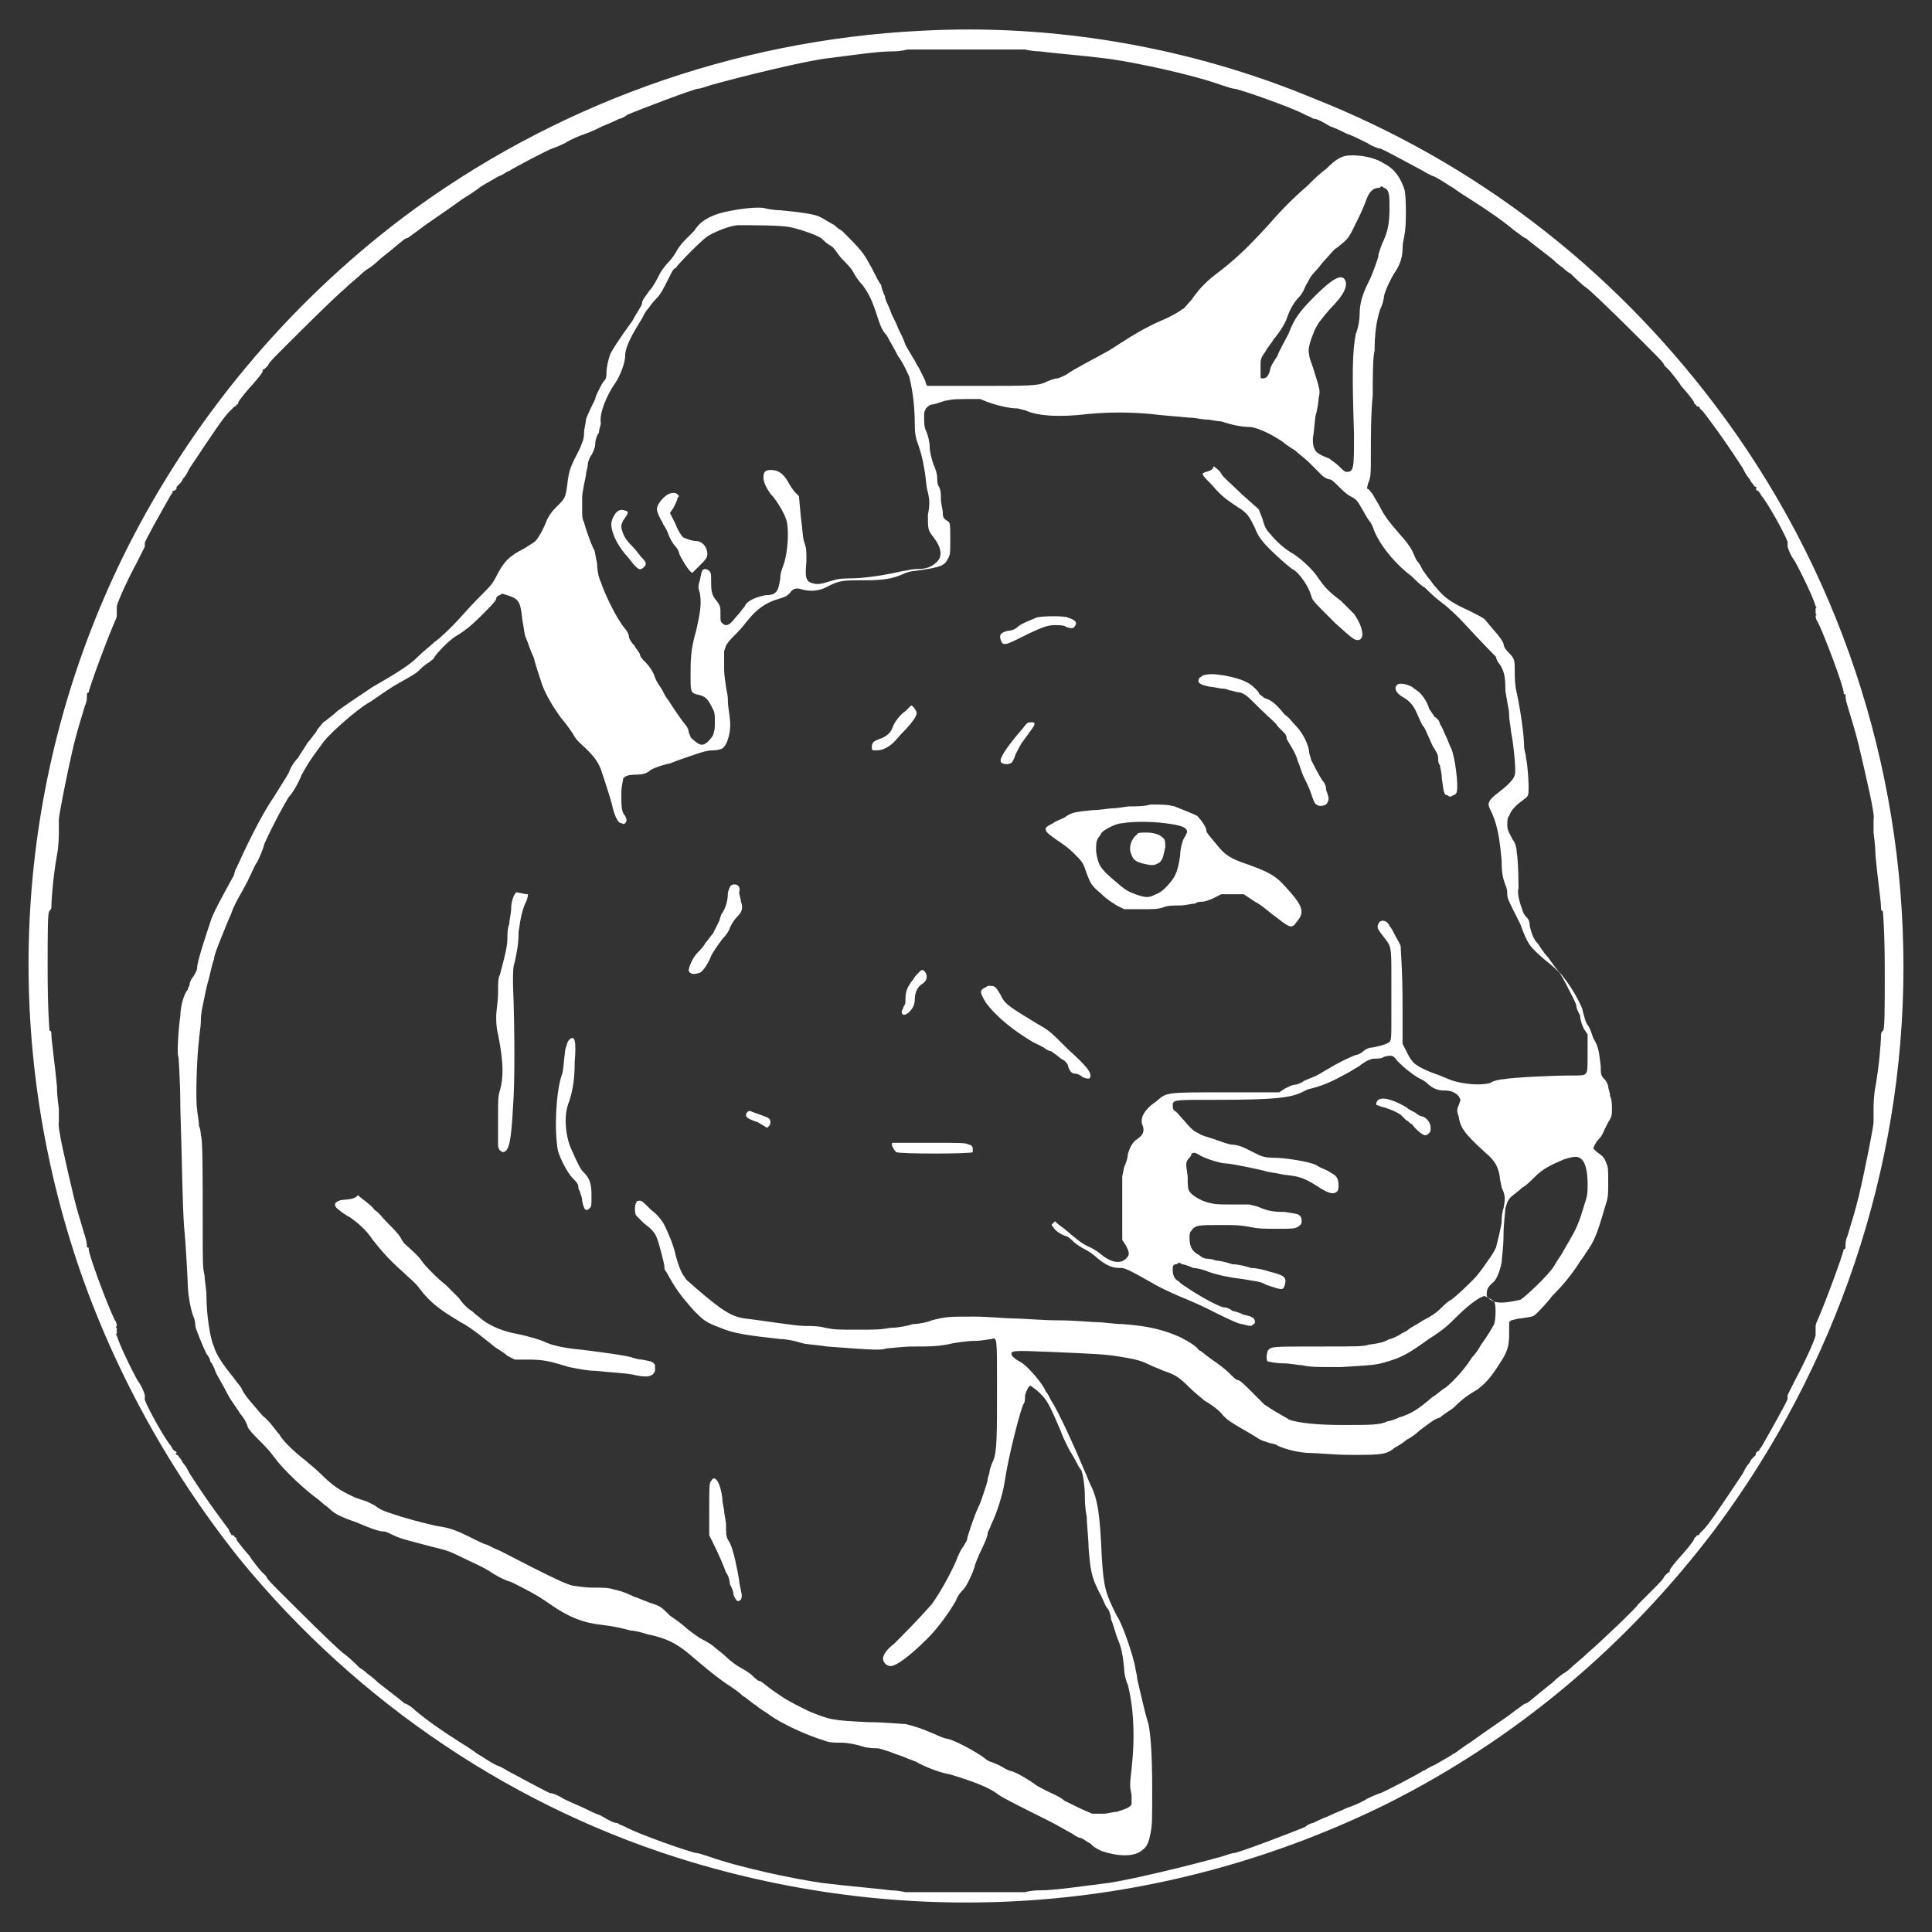 <?xml version="1.0" encoding="UTF-8" standalone="no"?>
<!-- Generator: Adobe Illustrator 23.0.1, SVG Export Plug-In . SVG Version: 6.00 Build 0)  -->

<svg
   version="1.1"
   id="Layer_1"
   x="0px"
   y="0px"
   viewBox="0 0 3000 3000"
   xml:space="preserve"
   sodipodi:docname="blueglass_icon_w.svg"
   inkscape:version="1.1.2 (b8e25be833, 2022-02-05)"
   width="31.25in"
   height="31.25in"
   xmlns:inkscape="http://www.inkscape.org/namespaces/inkscape"
   xmlns:sodipodi="http://sodipodi.sourceforge.net/DTD/sodipodi-0.dtd"
   xmlns="http://www.w3.org/2000/svg"
   xmlns:svg="http://www.w3.org/2000/svg"><rect x="0" y="0" width="3000" height="3000" fill="#333333" stroke="none"/><defs
   id="defs75"><linearGradient
     id="linearGradient994"
     inkscape:swatch="solid"><stop
       style="stop-color:#000000;stop-opacity:1;"
       offset="0"
       id="stop992" /></linearGradient></defs><sodipodi:namedview
   id="namedview73"
   pagecolor="#ffffff"
   bordercolor="#666666"
   borderopacity="1.0"
   inkscape:pageshadow="2"
   inkscape:pageopacity="0.0"
   inkscape:pagecheckerboard="0"
   showgrid="false"
   inkscape:zoom="0.2204"
   inkscape:cx="2497.7314"
   inkscape:cy="1506.3521"
   inkscape:window-width="3440"
   inkscape:window-height="1417"
   inkscape:window-x="-8"
   inkscape:window-y="-8"
   inkscape:window-maximized="1"
   inkscape:current-layer="Layer_1"
   units="in"
   inkscape:document-units="in" />



























<path
   d="M 1429.22,47.845 C 1139.02,62.355 857.526,163.925 625.366,338.045 445.442,474.439 300.342,648.559 198.772,848.797 30.456,1182.527 -1.466,1565.592 108.81,1925.44 c 55.138,179.924 148.002,351.142 264.082,496.242 182.826,223.454 429.496,388.868 702.284,470.124 359.848,107.374 740.01,75.452 1076.642,-89.962 203.14,-101.57 374.358,-246.67 510.752,-426.594 188.63,-252.474 293.102,-560.086 293.102,-873.502 0,-313.416 -101.57,-621.028 -293.102,-873.502 C 2500.059,413.497 2288.212,250.985 2038.64,152.317 1850.01,73.963 1638.164,36.237 1429.22,47.845 Z m 162.512,29.02 c 0,0 11.608,2.902 23.216,2.902 20.314,2.902 60.942,5.804 107.374,11.608 40.628,5.804 124.786,23.216 174.12,40.628 8.706,2.902 17.412,5.804 20.314,5.804 5.804,0 89.962,29.02 110.276,40.628 5.804,2.902 8.706,2.902 11.608,5.804 5.804,0 11.608,2.902 26.118,11.608 8.706,2.902 20.314,8.706 26.118,11.608 8.706,2.902 20.314,8.706 31.922,14.51 8.706,5.804 17.412,8.706 20.314,8.706 2.902,0 60.942,31.922 66.746,34.824 0,0 8.706,5.804 17.412,8.706 11.608,5.804 23.216,14.51 29.02,17.412 0,0 11.608,8.706 26.118,17.412 31.922,20.314 52.236,34.824 69.648,49.334 8.706,5.804 14.51,11.608 17.412,11.608 2.902,2.902 14.51,11.608 40.628,31.922 8.706,8.706 17.412,14.51 17.412,14.51 0,0 5.804,5.804 11.608,8.706 5.804,5.804 17.412,17.412 26.118,23.216 17.412,14.51 78.354,75.452 78.354,75.452 0,0 8.706,8.706 20.314,20.314 11.608,11.608 20.314,20.314 20.314,23.216 0,0 2.902,2.902 5.804,5.804 2.902,2.902 2.902,2.902 2.902,2.902 0,0 14.51,17.412 17.412,23.216 2.902,2.902 20.314,23.216 20.314,26.118 0,2.902 2.902,2.902 2.902,2.902 0,0 0,0 0,0 0,0 0,2.902 2.902,2.902 2.902,0 2.902,2.902 2.902,2.902 0,0 2.902,2.902 5.804,5.804 8.706,11.608 29.02,37.726 60.942,87.06 2.902,5.804 5.804,11.608 8.706,14.51 2.902,2.902 2.902,5.804 5.804,8.706 2.902,2.902 2.902,5.804 5.804,5.804 0,0 2.902,2.902 0,2.902 0,0 0,2.902 2.902,2.902 0,0 2.902,2.902 2.902,2.902 0,0 0,0 0,0 0,0 2.902,0 0,0 0,0 2.902,5.804 5.804,8.706 14.51,20.314 40.628,69.648 37.726,69.648 0,0 0,0 0,0 0,0 0,0 0,2.902 0,2.902 0,2.902 0,2.902 0,0 0,0 0,0 0,0 2.902,11.608 11.608,23.216 20.314,37.726 31.922,66.746 31.922,69.648 0,0 0,0 0,0 0,0 2.902,0 0,2.902 0,0 0,2.902 0,2.902 0,0 0,0 0,2.902 0,0 0,2.902 0,2.902 0,0 2.902,0 0,2.902 0,0 0,5.804 2.902,8.706 11.608,23.216 40.628,101.57 40.628,110.276 0,2.902 0,2.902 2.902,2.902 0,0 0,0 0,2.902 0,0 0,5.804 2.902,14.51 8.706,29.02 11.608,37.726 17.412,60.942 11.608,49.334 26.118,110.276 23.216,116.08 0,2.902 0,2.902 0,2.902 0,0 0,2.902 0,5.804 0,2.902 0,5.804 0,5.804 0,0 0,2.902 0,5.804 0,2.902 2.902,17.412 2.902,34.824 2.902,31.922 8.706,72.55 8.706,81.256 0,2.902 0,5.804 2.902,5.804 0,0 2.902,31.922 2.902,92.864 0,60.942 0,92.864 -2.902,92.864 0,0 -2.902,2.902 -2.902,5.804 0,11.608 -2.902,49.334 -8.706,81.256 -2.902,14.51 -2.902,31.922 -2.902,34.824 0,2.902 0,5.804 0,5.804 0,0 0,2.902 0,5.804 0,2.902 0,5.804 0,5.804 0,0 0,0 0,2.902 0,5.804 -11.608,66.746 -23.216,116.08 -5.804,23.216 -8.706,31.922 -17.412,60.942 -2.902,5.804 -2.902,11.608 -2.902,14.51 0,0 0,2.902 0,2.902 0,0 0,2.902 -2.902,2.902 0,5.804 -29.02,84.158 -40.628,110.276 -2.902,5.804 -2.902,8.706 -2.902,8.706 0,0 0,2.902 0,2.902 0,0 0,0 0,2.902 0,0 0,2.902 0,2.902 0,0 0,0 0,2.902 0,0 0,2.902 0,2.902 0,0 -2.902,0 0,0 0,2.902 -11.608,31.922 -31.922,69.648 -5.804,11.608 -11.608,23.216 -11.608,23.216 0,0 0,0 0,0 0,0 0,0 0,2.902 0,0 0,2.902 0,2.902 0,0 -2.902,0 0,0 0,2.902 -26.118,49.334 -37.726,69.648 -2.902,5.804 -5.804,8.706 -5.804,8.706 0,0 0,0 0,0 0,0 -2.902,0 0,0 0,0 0,2.902 -2.902,2.902 0,0 -2.902,2.902 -2.902,2.902 0,0 0,2.902 0,2.902 0,0 -2.902,2.902 -5.804,5.804 -2.902,2.902 -2.902,5.804 -5.804,8.706 -2.902,2.902 -5.804,8.706 -8.706,14.51 -34.824,52.236 -52.236,78.354 -60.942,87.06 -2.902,2.902 -5.804,5.804 -5.804,5.804 0,0 0,2.902 -2.902,2.902 -2.902,0 -2.902,2.902 -2.902,2.902 0,0 0,0 0,0 0,0 -2.902,0 -2.902,2.902 0,2.902 -17.412,23.216 -20.314,26.118 -2.902,2.902 -20.314,23.216 -17.412,23.216 0,0 0,2.902 -2.902,2.902 -2.902,2.902 -5.804,5.804 -5.804,5.804 0,2.902 -8.706,11.608 -20.314,23.216 -11.608,11.608 -20.314,20.314 -20.314,20.314 0,2.902 -60.942,60.942 -78.354,75.452 -8.706,8.706 -20.314,17.412 -26.118,23.216 -5.804,5.804 -11.608,8.706 -11.608,8.706 0,0 -8.706,5.804 -17.412,14.51 -26.118,20.314 -37.726,31.922 -40.628,31.922 -2.902,0 -8.706,5.804 -17.412,11.608 -14.51,11.608 -37.726,26.118 -69.648,49.334 -14.51,8.706 -23.216,17.412 -26.118,17.412 -2.902,2.902 -14.51,8.706 -29.02,17.412 -8.706,2.902 -14.51,8.706 -17.412,8.706 -2.902,2.902 -63.844,34.824 -66.746,34.824 0,0 -8.706,2.902 -20.314,8.706 -8.706,5.804 -23.216,11.608 -31.922,14.51 -5.804,2.902 -20.314,8.706 -26.118,11.608 -14.51,5.804 -20.314,8.706 -26.118,11.608 -2.902,0 -8.706,2.902 -11.608,5.804 -20.314,8.706 -104.472,40.628 -110.276,40.628 -2.902,0 -11.608,2.902 -20.314,5.804 -52.236,14.51 -136.394,34.824 -174.12,40.628 -46.432,5.804 -84.158,11.608 -107.374,11.608 -14.51,0 -23.216,2.902 -23.216,2.902 0,0 -40.628,0 -92.864,0 -49.334,0 -92.864,0 -92.864,0 0,0 -11.608,-2.902 -23.216,-2.902 -20.314,-2.902 -60.942,-5.804 -107.374,-11.608 -40.628,-5.804 -124.786,-23.216 -174.12,-40.628 -8.706,-2.902 -17.412,-5.804 -20.314,-5.804 -5.804,0 -89.962,-29.02 -110.276,-40.628 -5.804,-2.902 -8.706,-2.902 -11.608,-5.804 -5.804,0 -11.608,-2.902 -26.118,-11.608 -8.706,-2.902 -20.314,-8.706 -26.118,-11.608 -5.804,-2.902 -20.314,-8.706 -31.922,-14.51 -8.706,-5.804 -17.412,-8.706 -20.314,-8.706 -2.902,0 -60.942,-31.922 -66.746,-34.824 0,0 -8.706,-5.804 -17.412,-8.706 -11.608,-5.804 -23.216,-14.51 -29.02,-17.412 0,0 -11.608,-8.706 -26.118,-17.412 -31.922,-20.314 -52.236,-34.824 -69.648,-49.334 -5.804,-5.804 -14.51,-11.608 -17.412,-11.608 -2.902,-2.902 -14.51,-11.608 -40.628,-31.922 -8.706,-8.706 -17.412,-14.51 -17.412,-14.51 0,0 -5.804,-5.804 -11.608,-8.706 -5.804,-5.804 -17.412,-17.412 -26.118,-23.216 -17.412,-14.51 -78.354,-75.452 -78.354,-75.452 0,0 -8.706,-8.706 -20.314,-20.314 -11.608,-11.608 -20.314,-20.314 -20.314,-23.216 0,0 -2.902,-2.902 -5.804,-5.804 -2.902,-2.902 -2.902,-2.902 -2.902,-2.902 0,0 -14.51,-17.412 -17.412,-23.216 -2.902,-2.902 -20.314,-23.216 -20.314,-26.118 0,-2.902 -2.902,-2.902 -2.902,-2.902 0,0 0,0 0,0 0,0 0,-2.902 -2.902,-2.902 -2.902,0 -2.902,-2.902 -2.902,-2.902 0,0 -2.902,-2.902 -2.902,-5.804 -8.706,-11.608 -29.02,-37.726 -60.942,-87.06 -2.902,-5.804 -5.804,-11.608 -8.706,-14.51 -2.902,-2.902 -2.902,-5.804 -5.804,-8.706 -2.902,-2.902 -2.902,-5.804 -5.804,-5.804 0,0 -2.902,-2.902 0,-2.902 0,0 0,-2.902 -2.902,-2.902 0,0 -2.902,-2.902 -2.902,-2.902 0,0 0,0 0,0 0,0 -2.902,0 0,0 0,0 -2.902,-5.804 -5.804,-8.706 -14.51,-20.314 -40.628,-69.648 -37.726,-69.648 0,0 0,0 0,0 0,0 0,0 0,-2.902 0,0 0,-2.902 0,-2.902 0,0 0,0 0,0 0,0 -2.902,-11.608 -11.608,-23.216 -20.314,-37.726 -31.922,-66.746 -31.922,-69.648 0,0 0,0 0,0 0,0 -2.902,0 0,-2.902 0,0 0,-2.902 0,-2.902 0,0 0,0 0,-2.902 0,0 0,-2.902 0,-2.902 0,0 -2.902,0 0,-2.902 0,0 0,-5.804 -2.902,-8.706 -11.608,-23.216 -40.628,-101.57 -40.628,-110.276 0,-2.902 0,-2.902 -2.902,-2.902 0,0 0,0 0,-2.902 0,0 0,-5.804 -2.902,-14.51 -8.706,-29.02 -11.608,-37.726 -17.412,-60.942 -11.608,-49.334 -26.118,-110.276 -23.216,-116.08 0,-2.902 0,-2.902 0,-2.902 0,0 0,-2.902 0,-5.804 0,-2.902 0,-5.804 0,-5.804 0,0 0,-2.902 0,-5.804 0,-2.902 -2.902,-17.412 -2.902,-34.824 -2.902,-31.922 -8.706,-72.55 -8.706,-81.256 0,-2.902 0,-5.804 -2.902,-5.804 0,0 -2.902,-31.922 -2.902,-92.864 0,-60.942 0,-92.864 2.902,-92.864 0,0 2.902,-2.902 2.902,-5.804 0,-11.608 2.902,-49.334 8.706,-81.256 2.902,-14.51 2.902,-31.922 2.902,-34.824 0,-2.902 0,-5.804 0,-5.804 0,0 0,-2.902 0,-5.804 0,-2.902 0,-5.804 0,-5.804 0,0 0,0 0,-2.902 0,-5.804 11.608,-66.746 23.216,-116.08 5.804,-23.216 8.706,-31.922 17.412,-60.942 2.902,-5.804 2.902,-11.608 2.902,-14.51 0,0 0,-2.902 0,-2.902 0,0 0,-2.902 2.902,-2.902 0,-5.804 29.02,-84.158 40.628,-110.276 2.902,-5.804 2.902,-8.706 2.902,-8.706 0,0 0,-2.902 0,-2.902 0,0 0,0 0,-2.902 0,0 0,-2.902 0,-2.902 0,0 0,0 0,-2.902 0,0 0,-2.902 0,-2.902 0,0 2.902,0 0,0 0,-2.902 11.608,-31.922 31.922,-69.648 5.804,-11.608 11.608,-23.216 11.608,-23.216 0,0 0,0 0,0 0,0 0,0 0,-2.902 0,0 0,-2.902 0,-2.902 0,0 2.902,0 0,0 0,-2.902 26.118,-49.334 37.726,-69.648 2.902,-5.804 5.804,-8.706 5.804,-8.706 0,0 0,0 0,0 0,0 2.902,0 0,0 -2.902,0 0,-2.902 2.902,-2.902 0,0 2.902,-2.902 2.902,-2.902 0,0 0,-2.902 0,-2.902 0,0 2.902,-2.902 5.804,-5.804 2.902,-2.902 2.902,-5.804 5.804,-8.706 2.902,-2.902 5.804,-8.706 8.706,-14.51 34.824,-52.236 52.236,-78.354 60.942,-87.06 2.902,-2.902 5.804,-5.804 5.804,-5.804 0,0 2.902,-2.902 2.902,-2.902 2.902,0 2.902,-2.902 2.902,-2.902 0,0 0,0 0,0 0,0 2.902,0 2.902,-2.902 0,-2.902 17.412,-23.216 20.314,-26.118 2.902,-2.902 20.314,-23.216 17.412,-23.216 0,0 0,-2.902 2.902,-2.902 2.902,-2.902 5.804,-5.804 5.804,-5.804 0,-2.902 8.706,-11.608 20.314,-23.216 11.608,-11.608 20.314,-20.314 20.314,-20.314 0,0 60.942,-60.942 78.354,-75.452 8.706,-8.706 20.314,-17.412 26.118,-23.216 5.804,-5.804 11.608,-8.706 11.608,-8.706 0,0 8.706,-5.804 17.412,-14.51 26.118,-20.314 37.726,-31.922 40.628,-31.922 2.902,0 8.706,-5.804 17.412,-11.608 14.51,-11.608 37.726,-26.118 69.648,-49.334 14.51,-8.706 26.118,-17.412 26.118,-17.412 2.902,-2.902 14.51,-8.706 29.02,-17.412 8.706,-2.902 14.51,-8.706 17.412,-8.706 2.902,-2.902 63.844,-34.824 66.746,-34.824 0,0 8.706,-2.902 20.314,-8.706 8.706,-5.804 23.216,-11.608 31.922,-14.51 8.706,-2.902 20.314,-8.706 26.118,-11.608 14.51,-5.804 20.314,-8.706 26.118,-11.608 2.902,0 8.706,-2.902 11.608,-5.804 20.314,-8.706 104.472,-40.628 110.276,-40.628 2.902,0 11.608,-2.902 20.314,-5.804 52.236,-14.51 136.394,-34.824 174.12,-40.628 46.432,-5.804 84.158,-11.608 107.374,-11.608 14.51,0 23.216,-2.902 23.216,-2.902 0,0 40.628,0 92.864,0 49.334,0 89.962,0 89.962,0 z"
   id="path14"
   style="stroke-width:29.02;stroke:none;stroke-opacity:1;fill:#ffffff;fill-opacity:1" /><path
   d="m 2087.974,242.279 c -8.706,2.902 -14.51,5.804 -29.02,20.314 -8.706,5.804 -20.314,17.412 -29.02,26.118 -20.314,17.412 -40.628,37.726 -58.04,58.04 -29.02,31.922 -49.334,52.236 -75.452,72.55 -23.216,17.412 -31.922,26.118 -46.432,46.432 -5.804,5.804 -11.608,14.51 -14.51,14.51 -2.902,2.902 -17.412,11.608 -31.922,17.412 -20.314,8.706 -34.824,17.412 -49.334,26.118 -8.706,5.804 -23.216,14.51 -31.922,20.314 -20.314,11.608 -55.138,29.02 -66.746,37.726 -5.804,2.902 -11.608,5.804 -14.51,5.804 -2.902,0 -11.608,2.902 -17.412,5.804 -11.608,5.804 -26.118,5.804 -113.178,5.804 -46.432,0 -69.648,0 -69.648,0 -2.902,0 -2.902,-5.804 -5.804,-11.608 -2.902,-5.804 -5.804,-11.608 -8.706,-17.412 -2.902,-2.902 -5.804,-11.608 -8.706,-14.51 -2.902,-5.804 -8.706,-14.51 -11.608,-20.314 -2.902,-8.706 -8.706,-20.314 -11.608,-26.118 -2.902,-8.706 -8.706,-17.412 -11.608,-26.118 -2.902,-8.706 -8.706,-17.412 -8.706,-23.216 -2.902,-5.804 -5.804,-14.51 -5.804,-17.412 -2.902,-2.902 -8.706,-14.51 -14.51,-26.118 -11.608,-20.314 -11.608,-23.216 -37.726,-49.334 -5.804,-5.804 -8.706,-8.706 -8.706,-8.706 0,0 -5.804,-2.902 -11.608,-8.706 -5.804,-2.902 -14.51,-8.706 -20.314,-11.608 -8.706,-5.804 -34.824,-8.706 -63.844,-11.608 -11.608,0 -23.216,-2.902 -23.216,-2.902 -8.706,-2.902 -37.726,0 -63.844,5.804 -23.216,5.804 -37.726,14.51 -46.432,29.02 -2.902,2.902 -8.706,8.706 -11.608,11.608 -5.804,5.804 -8.706,8.706 -14.51,17.412 -2.902,5.804 -8.706,14.51 -14.51,20.314 -5.804,5.804 -11.608,14.51 -14.51,20.314 -2.902,5.804 -8.706,17.412 -14.51,23.216 -5.804,8.706 -11.608,14.51 -11.608,20.314 0,2.902 -8.706,14.51 -14.51,26.118 -23.216,31.922 -31.922,46.432 -34.824,52.236 -2.902,8.706 -5.804,20.314 -5.804,29.02 0,2.902 0,8.706 -2.902,11.608 -2.902,2.902 -5.804,8.706 -8.706,14.51 -2.902,5.804 -5.804,11.608 -5.804,14.51 -2.902,5.804 -11.608,23.216 -14.51,31.922 0,5.804 -2.902,14.51 -2.902,20.314 0,11.608 -2.902,14.51 -5.804,23.216 -14.51,29.02 -17.412,31.922 -20.314,58.04 -2.902,20.314 -2.902,20.314 -17.412,34.824 -8.706,8.706 -11.608,14.51 -14.51,20.314 -2.902,8.706 -11.608,26.118 -17.412,31.922 -2.902,2.902 -8.706,5.804 -17.412,11.608 -23.216,11.608 -31.922,20.314 -43.53,43.53 -5.804,11.608 -8.706,14.51 -29.02,34.824 -11.608,11.608 -29.02,31.922 -37.726,40.628 -8.706,8.706 -20.314,20.314 -29.02,26.118 -5.804,5.804 -17.412,14.51 -26.118,23.216 -11.608,11.608 -29.02,23.216 -69.648,46.432 -17.412,11.608 -43.53,29.02 -55.138,37.726 -5.804,5.804 -14.51,11.608 -17.412,14.51 -5.804,2.902 -8.706,8.706 -11.608,11.608 -2.902,2.902 -2.902,5.804 -5.804,8.706 -2.902,2.902 -5.804,8.706 -11.608,14.51 -2.902,5.804 -11.608,17.412 -14.51,23.216 -5.804,5.804 -11.608,14.51 -14.51,23.216 -2.902,5.804 -14.51,23.216 -23.216,37.726 -20.314,29.02 -46.432,84.158 -58.04,110.276 -2.902,2.902 -2.902,11.608 -5.804,14.51 -17.412,31.922 -31.922,58.04 -34.824,69.648 -5.804,17.412 -20.314,60.942 -20.314,69.648 0,5.804 -2.902,8.706 -5.804,14.51 -2.902,2.902 -5.804,8.706 -5.804,11.608 0,2.902 -2.902,5.804 -2.902,8.706 -5.804,5.804 -11.608,26.118 -11.608,40.628 -2.902,17.412 -5.804,63.844 -2.902,63.844 0,0 2.902,37.726 2.902,81.256 2.902,87.06 2.902,142.198 5.804,182.826 2.902,29.02 5.804,87.06 5.804,92.864 0,5.804 2.902,31.922 8.706,46.432 2.902,5.804 2.902,14.51 2.902,14.51 0,2.902 11.608,31.922 17.412,43.53 2.902,2.902 5.804,8.706 5.804,11.608 2.902,2.902 5.804,8.706 8.706,17.412 2.902,5.804 11.608,20.314 17.412,31.922 5.804,11.608 17.412,26.118 20.314,31.922 5.804,5.804 11.608,17.412 11.608,20.314 2.902,5.804 8.706,11.608 17.412,20.314 5.804,5.804 17.412,17.412 23.216,26.118 17.412,23.216 49.334,52.236 69.648,66.746 5.804,5.804 14.51,11.608 17.412,14.51 5.804,5.804 14.51,11.608 40.628,20.314 20.314,8.706 34.824,14.51 43.53,14.51 2.902,0 8.706,2.902 14.51,5.804 11.608,5.804 26.118,8.706 58.04,17.412 23.216,5.804 26.118,5.804 49.334,17.412 11.608,5.804 31.922,14.51 40.628,20.314 8.706,5.804 23.216,14.51 34.824,17.412 23.216,11.608 40.628,20.314 60.942,34.824 29.02,20.314 52.236,29.02 81.256,31.922 23.216,2.902 31.922,5.804 43.53,8.706 5.804,0 17.412,2.902 26.118,5.804 29.02,5.804 46.432,14.51 69.648,34.824 20.314,17.412 37.726,31.922 55.138,43.53 8.706,5.804 17.412,11.608 23.216,17.412 5.804,2.902 14.51,11.608 20.314,14.51 5.804,5.804 17.412,11.608 20.314,14.51 20.314,14.51 58.04,31.922 87.06,40.628 5.804,2.902 17.412,2.902 26.118,2.902 8.706,0 23.216,2.902 31.922,5.804 8.706,2.902 20.314,2.902 23.216,2.902 2.902,0 11.608,2.902 20.314,5.804 5.804,2.902 17.412,5.804 23.216,8.706 5.804,2.902 17.412,5.804 20.314,8.706 11.608,5.804 31.922,14.51 49.334,17.412 37.726,11.608 60.942,20.314 75.452,31.922 8.706,5.804 31.922,17.412 78.354,40.628 11.608,5.804 26.118,14.51 31.922,17.412 5.804,2.902 11.608,8.706 17.412,8.706 5.804,2.902 8.706,5.804 14.51,8.706 5.804,5.804 5.804,5.804 17.412,11.608 26.118,8.706 49.334,8.706 60.942,0 8.706,-5.804 11.608,-11.608 14.51,-26.118 2.902,-14.51 2.902,-17.412 2.902,-69.648 0,-60.942 -2.902,-87.06 -5.804,-101.57 -5.804,-17.412 -14.51,-58.04 -17.412,-69.648 0,-5.804 -2.902,-14.51 -2.902,-17.412 -2.902,-17.412 -20.314,-69.648 -29.02,-81.256 -17.412,-34.824 -20.314,-43.53 -23.216,-92.864 -2.902,-63.844 -5.804,-87.06 -17.412,-110.276 -2.902,-5.804 -5.804,-14.51 -8.706,-20.314 -14.51,-34.824 -40.628,-92.864 -52.236,-110.276 -2.902,-5.804 -5.804,-11.608 -8.706,-14.51 -2.902,-8.706 -17.412,-26.118 -26.118,-34.824 -2.902,-2.902 -8.706,-8.706 -14.51,-11.608 -5.804,-2.902 -8.706,-5.804 -11.608,-8.706 -2.902,-8.706 -2.902,-8.706 66.746,-5.804 63.844,2.902 78.354,2.902 110.276,8.706 17.412,2.902 26.118,5.804 37.726,11.608 5.804,2.902 14.51,5.804 20.314,8.706 17.412,5.804 23.216,8.706 40.628,26.118 8.706,8.706 20.314,17.412 23.216,20.314 5.804,2.902 23.216,14.51 29.02,23.216 8.706,8.706 14.51,11.608 29.02,20.314 26.118,14.51 26.118,17.412 37.726,20.314 5.804,2.902 14.51,2.902 17.412,5.804 11.608,5.804 34.824,11.608 52.236,11.608 8.706,0 37.726,2.902 60.942,2.902 49.334,0 55.138,0 69.648,-11.608 5.804,-2.902 14.51,-8.706 17.412,-11.608 5.804,-2.902 14.51,-8.706 20.314,-14.51 23.216,-17.412 23.216,-17.412 31.922,-20.314 2.902,-2.902 11.608,-8.706 20.314,-14.51 14.51,-14.51 23.216,-20.314 37.726,-29.02 11.608,-8.706 20.314,-17.412 34.824,-40.628 11.608,-17.412 14.51,-26.118 14.51,-46.432 v -17.412 l 2.902,-2.902 c 2.902,0 8.706,-2.902 14.51,-2.902 20.314,-2.902 20.314,-2.902 26.118,-8.706 2.902,-2.902 14.51,-14.51 23.216,-26.118 17.412,-17.412 29.02,-31.922 40.628,-49.334 2.902,-5.804 8.706,-11.608 11.608,-17.412 14.51,-20.314 17.412,-29.02 31.922,-78.354 2.902,-8.706 2.902,-14.51 2.902,-31.922 0,-20.314 0,-23.216 -2.902,-29.02 -2.902,-8.706 -5.804,-11.608 -14.51,-17.412 -2.902,-2.902 -5.804,-5.804 -5.804,-5.804 0,0 2.902,-8.706 8.706,-14.51 5.804,-5.804 8.706,-14.51 8.706,-14.51 0,0 2.902,-5.804 5.804,-11.608 5.804,-8.706 5.804,-11.608 5.804,-20.314 0,-5.804 0,-14.51 -2.902,-20.314 0,-5.804 -2.902,-11.608 -2.902,-14.51 0,-2.902 -2.902,-8.706 -5.804,-11.608 -5.804,-5.804 -5.804,-8.706 -5.804,-20.314 -2.902,-23.216 -2.902,-29.02 -11.608,-43.53 -2.902,-8.706 -5.804,-17.412 -8.706,-20.314 -2.902,-2.902 -5.804,-14.51 -8.706,-26.118 -8.706,-20.314 -20.314,-37.726 -31.922,-52.236 -5.804,-5.804 -14.51,-17.412 -20.314,-26.118 -8.706,-8.706 -14.51,-20.314 -17.412,-23.216 -5.804,-5.804 -8.706,-14.51 -11.608,-26.118 0,-8.706 -2.902,-11.608 -5.804,-14.51 -2.902,-2.902 -5.804,-8.706 -5.804,-11.608 -2.902,-5.804 -8.706,-26.118 -5.804,-31.922 0,-5.804 0,-40.628 -2.902,-58.04 0,-5.804 -2.902,-14.51 -5.804,-17.412 -5.804,-11.608 -8.706,-14.51 -8.706,-23.216 0,-5.804 0,-11.608 2.902,-14.51 2.902,-8.706 11.608,-17.412 20.314,-23.216 2.902,-2.902 8.706,-5.804 8.706,-8.706 2.902,-2.902 0,-46.432 -2.902,-58.04 0,-5.804 -2.902,-11.608 -2.902,-17.412 0,-17.412 -5.804,-58.04 -11.608,-84.158 -2.902,-11.608 -2.902,-23.216 -2.902,-31.922 0,-17.412 0,-20.314 -8.706,-29.02 -2.902,-2.902 -8.706,-8.706 -8.706,-14.51 -2.902,-8.706 -17.412,-23.216 -29.02,-37.726 -2.902,-2.902 -14.51,-8.706 -26.118,-14.51 -26.118,-11.608 -37.726,-20.314 -49.334,-34.824 -5.804,-5.804 -8.706,-11.608 -11.608,-14.51 -2.902,-2.902 -5.804,-8.706 -8.706,-11.608 -2.902,-5.804 -5.804,-11.608 -8.706,-14.51 -2.902,-2.902 -5.804,-11.608 -8.706,-17.412 -2.902,-5.804 -11.608,-17.412 -17.412,-23.216 -20.314,-23.216 -26.118,-31.922 -31.922,-43.53 -2.902,-5.804 -8.706,-14.51 -11.608,-20.314 -2.902,-2.902 -5.804,-8.706 -8.706,-8.706 0,0 0,-5.804 2.902,-11.608 2.902,-8.706 2.902,-11.608 2.902,-46.432 0,-20.314 0,-58.04 2.902,-87.06 0,-26.118 0,-58.04 2.902,-69.648 0,-26.118 2.902,-46.432 8.706,-63.844 2.902,-5.804 5.804,-14.51 5.804,-20.314 2.902,-11.608 11.608,-29.02 17.412,-37.726 5.804,-8.706 11.608,-20.314 11.608,-37.726 0,-8.706 2.902,-17.412 2.902,-20.314 2.902,-11.608 2.902,-58.04 0,-69.648 -5.804,-17.412 -14.51,-31.922 -31.922,-40.628 -17.412,-11.608 -46.432,-14.51 -60.942,-11.608 z m 60.942,49.334 c 8.706,2.902 8.706,11.608 8.706,31.922 0,23.216 -2.902,37.726 -11.608,55.138 -2.902,8.706 -5.804,14.51 -5.804,20.314 -2.902,8.706 -8.706,26.118 -14.51,37.726 -8.706,17.412 -14.51,31.922 -14.51,52.236 0,8.706 -2.902,23.216 -5.804,29.02 -5.804,29.02 -5.804,63.844 -2.902,156.708 0,52.236 0,58.04 -11.608,58.04 -2.902,0 -5.804,-2.902 -11.608,-8.706 -5.804,-5.804 -11.608,-8.706 -14.51,-11.608 -14.51,-5.804 -20.314,-8.706 -23.216,-14.51 -2.902,-5.804 -2.902,-8.706 -2.902,-17.412 2.902,-17.412 2.902,-34.824 5.804,-40.628 0,-2.902 2.902,-11.608 2.902,-20.314 2.902,-14.51 2.902,-11.608 -8.706,-49.334 -2.902,-8.706 -5.804,-14.51 -5.804,-20.314 -2.902,-8.706 2.902,-23.216 8.706,-37.726 5.804,-11.608 8.706,-14.51 23.216,-31.922 23.216,-23.216 29.02,-37.726 23.216,-46.432 -5.804,-8.706 -20.314,0 -46.432,26.118 -23.216,23.216 -31.922,34.824 -40.628,58.04 -5.804,11.608 -14.51,26.118 -17.412,34.824 -5.804,8.706 -11.608,17.412 -11.608,23.216 -2.902,8.706 -5.804,11.608 -11.608,11.608 -2.902,0 -2.902,0 -2.902,-5.804 0,-2.902 0,-11.608 0,-17.412 0,-8.706 2.902,-11.608 8.706,-20.314 2.902,-5.804 8.706,-11.608 11.608,-17.412 5.804,-5.804 17.412,-23.216 20.314,-31.922 2.902,-8.706 8.706,-23.216 20.314,-34.824 5.804,-5.804 8.706,-17.412 11.608,-20.314 2.902,-5.804 5.804,-11.608 11.608,-17.412 5.804,-5.804 11.608,-14.51 17.412,-20.314 5.804,-5.804 11.608,-14.51 17.412,-17.412 14.51,-11.608 17.412,-14.51 23.216,-26.118 11.608,-23.216 14.51,-29.02 20.314,-43.53 2.902,-8.706 5.804,-14.51 8.706,-17.412 2.902,-2.902 5.804,-5.804 14.51,-5.804 0,-2.902 2.902,-2.902 5.804,0 z m -922.836,60.942 c 14.51,2.902 40.628,11.608 49.334,17.412 2.902,2.902 8.706,8.706 14.51,11.608 5.804,2.902 11.608,14.51 17.412,20.314 5.804,5.804 14.51,14.51 17.412,20.314 2.902,5.804 8.706,14.51 14.51,20.314 8.706,11.608 14.51,23.216 20.314,40.628 5.804,17.412 8.706,29.02 17.412,37.726 2.902,5.804 11.608,20.314 17.412,31.922 8.706,11.608 14.51,26.118 17.412,31.922 2.902,11.608 8.706,37.726 8.706,75.452 0,17.412 2.902,23.216 5.804,31.922 2.902,8.706 5.804,17.412 8.706,34.824 2.902,14.51 2.902,29.02 5.804,37.726 2.902,11.608 2.902,20.314 0,34.824 0,23.216 0,23.216 8.706,34.824 11.608,14.51 14.51,29.02 5.804,37.726 -8.706,8.706 -17.412,11.608 -31.922,11.608 -8.706,0 -17.412,2.902 -20.314,2.902 -26.118,5.804 -58.04,11.608 -84.158,11.608 -20.314,0 -23.216,2.902 -34.824,5.804 -8.706,2.902 -11.608,2.902 -17.412,2.902 -14.51,-2.902 -17.412,-5.804 -14.51,-34.824 0,-17.412 0,-20.314 -2.902,-29.02 -2.902,-5.804 -2.902,-20.314 -5.804,-40.628 l -2.902,-31.922 -5.804,-5.804 c -2.902,-2.902 -8.706,-11.608 -11.608,-17.412 -8.706,-14.51 -17.412,-17.412 -26.118,-17.412 -8.706,0 -11.608,2.902 -11.608,11.608 0,5.804 2.902,14.51 11.608,26.118 8.706,8.706 20.314,29.02 23.216,37.726 5.804,14.51 2.902,52.236 -2.902,69.648 -2.902,8.706 -5.804,14.51 -5.804,23.216 -2.902,20.314 -5.804,26.118 -23.216,26.118 -14.51,2.902 -29.02,8.706 -31.922,17.412 -2.902,2.902 -8.706,11.608 -14.51,17.412 -8.706,11.608 -14.51,14.51 -20.314,8.706 -2.902,-2.902 -2.902,-2.902 -2.902,-14.51 0,-11.608 0,-11.608 -5.804,-20.314 -8.706,-8.706 -8.706,-17.412 -8.706,-34.824 0,-5.804 0,-8.706 -2.902,-11.608 -2.902,-2.902 -5.804,-2.902 -5.804,-2.902 -5.804,0 -5.804,2.902 -8.706,17.412 -2.902,8.706 -2.902,11.608 0,20.314 2.902,17.412 0,31.922 -5.804,58.04 -8.706,29.02 -8.706,46.432 -8.706,69.648 0,23.216 0,26.118 8.706,29.02 14.51,2.902 17.412,5.804 26.118,23.216 2.902,5.804 2.902,8.706 2.902,20.314 0,8.706 0,11.608 -2.902,20.314 -5.804,8.706 -11.608,14.51 -17.412,14.51 -5.804,0 -14.51,-8.706 -17.412,-11.608 0,-2.902 -2.902,-5.804 -2.902,-8.706 0,-2.902 -2.902,-8.706 -5.804,-11.608 -11.608,-14.51 -20.314,-29.02 -26.118,-37.726 -2.902,-2.902 -5.804,-8.706 -8.706,-14.51 -2.902,-5.804 -8.706,-11.608 -11.608,-20.314 -2.902,-8.706 -8.706,-17.412 -14.51,-23.216 -2.902,-2.902 -8.706,-8.706 -8.706,-11.608 0,-2.902 -5.804,-8.706 -8.706,-14.51 -5.804,-5.804 -8.706,-11.608 -8.706,-14.51 0,-2.902 -2.902,-8.706 -5.804,-11.608 -14.51,-17.412 -31.922,-55.138 -37.726,-72.55 -2.902,-5.804 -5.804,-17.412 -5.804,-29.02 -2.902,-11.608 -2.902,-20.314 -5.804,-23.216 -2.902,-5.804 -11.608,-29.02 -14.51,-40.628 -2.902,-5.804 -2.902,-8.706 -2.902,-20.314 0,-8.706 0,-14.51 0,-17.412 0,-2.902 0,-8.706 5.804,-34.824 0,-5.804 2.902,-11.608 2.902,-17.412 0,-2.902 2.902,-11.608 5.804,-14.51 2.902,-5.804 5.804,-11.608 5.804,-17.412 0,-5.804 2.902,-14.51 5.804,-17.412 0,-5.804 2.902,-11.608 2.902,-14.51 -2.902,-14.51 8.706,-43.53 23.216,-63.844 5.804,-8.706 14.51,-29.02 14.51,-40.628 0,-14.51 11.608,-34.824 26.118,-58.04 2.902,-5.804 5.804,-11.608 8.706,-14.51 2.902,-2.902 5.804,-8.706 11.608,-14.51 8.706,-8.706 11.608,-14.51 23.216,-37.726 2.902,-5.804 5.804,-11.608 8.706,-11.608 5.804,-8.706 40.628,-43.53 49.334,-49.334 8.706,-5.804 34.824,-17.412 49.334,-17.412 17.412,0 63.844,0 78.354,2.902 z m 351.142,281.494 c 5.804,0 11.608,2.902 14.51,2.902 17.412,8.706 52.236,11.608 98.668,5.804 31.922,-2.902 63.844,-2.902 95.766,0 23.216,2.902 31.922,2.902 60.942,5.804 8.706,0 20.314,2.902 26.118,2.902 5.804,0 17.412,2.902 23.216,2.902 17.412,5.804 31.922,8.706 46.432,8.706 14.51,2.902 31.922,11.608 49.334,23.216 5.804,5.804 17.412,11.608 20.314,14.51 2.902,2.902 14.51,11.608 20.314,17.412 8.706,8.706 14.51,14.51 14.51,14.51 0,0 2.902,2.902 5.804,5.804 2.902,2.902 8.706,5.804 11.608,5.804 2.902,0 8.706,5.804 14.51,11.608 5.804,5.804 11.608,11.608 17.412,14.51 11.608,5.804 11.608,8.706 20.314,23.216 2.902,5.804 8.706,14.51 8.706,14.51 2.902,2.902 5.804,8.706 8.706,17.412 11.608,26.118 34.824,52.236 58.04,69.648 5.804,5.804 14.51,14.51 20.314,17.412 5.804,5.804 14.51,14.51 26.118,23.216 11.608,8.706 23.216,20.314 29.02,26.118 37.726,40.628 52.236,55.138 55.138,58.04 0,2.902 2.902,8.706 5.804,11.608 5.804,8.706 8.706,17.412 8.706,37.726 0,8.706 2.902,17.412 2.902,20.314 0,2.902 2.902,11.608 2.902,20.314 0,8.706 2.902,20.314 2.902,26.118 2.902,11.608 8.706,60.942 5.804,66.746 0,5.804 -11.608,17.412 -23.216,26.118 -11.608,8.706 -17.412,14.51 -17.412,20.314 0,2.902 2.902,8.706 5.804,14.51 8.706,20.314 11.608,40.628 14.51,72.55 0,23.216 2.902,29.02 5.804,37.726 2.902,5.804 2.902,11.608 2.902,14.51 0,5.804 2.902,11.608 8.706,23.216 2.902,5.804 8.706,17.412 11.608,23.216 11.608,31.922 14.51,34.824 37.726,55.138 11.608,8.706 20.314,17.412 23.216,20.314 5.804,8.706 14.51,26.118 20.314,37.726 2.902,5.804 5.804,11.608 5.804,14.51 0,2.902 2.902,8.706 5.804,14.51 0,5.804 2.902,14.51 5.804,20.314 l 5.804,8.706 v 29.02 c 0,23.216 0,29.02 -2.902,31.922 -2.902,2.902 -5.804,2.902 -23.216,2.902 -29.02,0 -89.962,2.902 -104.472,5.804 -5.804,0 -17.412,2.902 -20.314,5.804 -11.608,2.902 -26.118,2.902 -43.53,0 -14.51,-2.902 -14.51,-2.902 -34.824,-11.608 -26.118,-8.706 -40.628,-17.412 -43.53,-23.216 -2.902,-2.902 -5.804,-8.706 -8.706,-14.51 l -5.804,-11.608 v -55.138 c 0,-60.942 -2.902,-87.06 -2.902,-95.766 0,-2.902 -5.804,-11.608 -8.706,-17.412 -2.902,-5.804 -5.804,-11.608 -8.706,-14.51 -2.902,-8.706 -14.51,-11.608 -17.412,-2.902 -2.902,5.804 0,8.706 8.706,20.314 11.608,14.51 11.608,14.51 11.608,60.942 0,23.216 0,52.236 0,69.648 0,23.216 0,29.02 -2.902,31.922 -2.902,2.902 -11.608,5.804 -26.118,8.706 -5.804,0 -11.608,2.902 -14.51,5.804 -2.902,2.902 -8.706,5.804 -11.608,5.804 -8.706,2.902 -31.922,14.51 -40.628,20.314 -5.804,2.902 -14.51,8.706 -20.314,11.608 -5.804,2.902 -14.51,5.804 -20.314,8.706 -2.902,2.902 -11.608,5.804 -14.51,5.804 -2.902,0 -8.706,2.902 -14.51,5.804 l -8.706,5.804 h -84.158 c -95.766,0 -89.962,0 -107.374,14.51 -17.412,11.608 -26.118,26.118 -20.314,37.726 2.902,8.706 0,14.51 -8.706,20.314 -8.706,5.804 -11.608,14.51 -14.51,23.216 0,5.804 -2.902,14.51 -5.804,20.314 l -2.902,14.51 v 49.334 49.334 l 5.804,8.706 c 5.804,11.608 5.804,14.51 0,20.314 -8.706,8.706 -23.216,5.804 -37.726,-5.804 -2.902,-2.902 -11.608,-8.706 -17.412,-11.608 -14.51,-5.804 -23.216,-14.51 -40.628,-29.02 -8.706,-5.804 -14.51,-11.608 -14.51,-11.608 0,0 -2.902,2.902 -2.902,2.902 -2.902,2.902 -2.902,2.902 0,5.804 2.902,5.804 11.608,11.608 20.314,14.51 2.902,0 8.706,5.804 11.608,8.706 2.902,2.902 11.608,8.706 17.412,11.608 5.804,2.902 14.51,8.706 20.314,14.51 14.51,11.608 23.216,14.51 34.824,14.51 5.804,0 8.706,0 49.334,23.216 14.51,8.706 29.02,14.51 34.824,17.412 5.804,2.902 29.02,11.608 52.236,23.216 23.216,11.608 46.432,23.216 52.236,23.216 11.608,2.902 11.608,2.902 14.51,2.902 2.902,-2.902 5.804,-2.902 5.804,-5.804 0,-5.804 -2.902,-8.706 -17.412,-11.608 -5.804,-2.902 -14.51,-5.804 -17.412,-5.804 -2.902,-2.902 -8.706,-5.804 -14.51,-5.804 -11.608,-2.902 -46.432,-23.216 -58.04,-31.922 -5.804,-2.902 -11.608,-8.706 -11.608,-8.706 -5.804,-2.902 -8.706,-8.706 -8.706,-17.412 0,-5.804 0,-8.706 5.804,-8.706 2.902,-2.902 5.804,-2.902 8.706,0 2.902,0 11.608,2.902 17.412,5.804 5.804,0 17.412,2.902 23.216,5.804 17.412,5.804 31.922,8.706 55.138,11.608 14.51,2.902 26.118,2.902 34.824,8.706 26.118,8.706 26.118,8.706 29.02,0 2.902,-11.608 0,-14.51 -23.216,-20.314 -8.706,-2.902 -20.314,-5.804 -29.02,-5.804 -8.706,-2.902 -20.314,-5.804 -29.02,-5.804 -8.706,-2.902 -20.314,-5.804 -26.118,-5.804 -5.804,-2.902 -14.51,-2.902 -14.51,-2.902 -2.902,0 -8.706,-2.902 -11.608,-5.804 -11.608,-5.804 -14.51,-14.51 -14.51,-26.118 0,-5.804 0,-8.706 2.902,-11.608 5.804,-8.706 11.608,-8.706 43.53,-8.706 23.216,0 31.922,0 46.432,2.902 14.51,2.902 20.314,2.902 43.53,2.902 23.216,0 26.118,0 31.922,-2.902 2.902,-2.902 5.804,-2.902 5.804,-8.706 0,-2.902 0,-5.804 -2.902,-8.706 -2.902,-2.902 -5.804,-2.902 -23.216,-5.804 -23.216,0 -29.02,-2.902 -43.53,-8.706 l -11.608,-2.902 h -26.118 c -23.216,0 -26.118,0 -37.726,-2.902 -11.608,-2.902 -26.118,-11.608 -29.02,-17.412 -2.902,-2.902 -2.902,-11.608 -2.902,-23.216 -2.902,-20.314 -2.902,-20.314 0,-26.118 2.902,-2.902 5.804,-5.804 5.804,-8.706 2.902,-2.902 5.804,-2.902 14.51,2.902 11.608,5.804 31.922,11.608 37.726,11.608 8.706,0 49.334,8.706 60.942,11.608 8.706,2.902 17.412,2.902 29.02,5.804 23.216,2.902 29.02,2.902 52.236,17.412 17.412,11.608 26.118,14.51 31.922,8.706 2.902,-2.902 2.902,-14.51 0,-20.314 -2.902,-5.804 -5.804,-5.804 -14.51,-11.608 -5.804,-2.902 -14.51,-5.804 -17.412,-8.706 -11.608,-5.804 -49.334,-11.608 -66.746,-11.608 -14.51,0 -20.314,-2.902 -26.118,-5.804 -5.804,-2.902 -11.608,-5.804 -17.412,-8.706 -5.804,-2.902 -14.51,-5.804 -20.314,-5.804 -5.804,0 -20.314,-5.804 -29.02,-8.706 -8.706,-2.902 -20.314,-5.804 -23.216,-8.706 -5.804,-2.902 -8.706,-2.902 -23.216,-20.314 -5.804,-5.804 -11.608,-14.51 -14.51,-14.51 -2.902,-2.902 -2.902,-5.804 -2.902,-11.608 2.902,-5.804 5.804,-5.804 69.648,-5.804 84.158,0 113.178,-2.902 130.59,-11.608 5.804,-2.902 11.608,-5.804 14.51,-5.804 11.608,-2.902 29.02,-8.706 49.334,-20.314 11.608,-5.804 20.314,-11.608 20.314,-11.608 0,0 5.804,-2.902 8.706,-5.804 8.706,-5.804 8.706,-5.804 17.412,-8.706 5.804,0 14.51,0 17.412,-2.902 11.608,-2.902 14.51,-2.902 20.314,5.804 14.51,14.51 23.216,20.314 31.922,26.118 5.804,2.902 11.608,5.804 14.51,8.706 8.706,8.706 17.412,11.608 26.118,11.608 11.608,0 17.412,2.902 23.216,8.706 l 2.902,5.804 -2.902,8.706 c -2.902,5.804 -2.902,8.706 0,17.412 2.902,17.412 8.706,26.118 40.628,55.138 17.412,14.51 20.314,23.216 23.216,37.726 0,5.804 2.902,14.51 2.902,17.412 5.804,11.608 5.804,17.412 2.902,31.922 -2.902,8.706 -2.902,17.412 -2.902,20.314 0,5.804 -5.804,29.02 -8.706,40.628 -2.902,5.804 -5.804,11.608 -14.51,23.216 -5.804,8.706 -14.51,20.314 -20.314,26.118 -8.706,8.706 -23.216,23.216 -34.824,31.922 -5.804,2.902 -11.608,8.706 -17.412,14.51 -5.804,5.804 -14.51,11.608 -26.118,17.412 -8.706,5.804 -20.314,11.608 -23.216,14.51 -2.902,2.902 -11.608,5.804 -14.51,8.706 -5.804,2.902 -11.608,5.804 -14.51,5.804 -5.804,2.902 -8.706,5.804 -31.922,8.706 -8.706,2.902 -17.412,2.902 -78.354,2.902 -72.55,0 -72.55,0 -78.354,5.804 -2.902,5.804 -2.902,17.412 0,17.412 0,0 11.608,2.902 23.216,2.902 11.608,0 23.216,2.902 29.02,2.902 14.51,2.902 20.314,2.902 60.942,2.902 46.432,-2.902 55.138,-2.902 72.55,-8.706 20.314,-5.804 31.922,-11.608 63.844,-34.824 23.216,-14.51 31.922,-23.216 43.53,-34.824 20.314,-20.314 37.726,-31.922 43.53,-31.922 5.804,2.902 11.608,5.804 14.51,8.706 2.902,2.902 2.902,26.118 0,34.824 -2.902,5.804 -11.608,20.314 -20.314,31.922 -2.902,5.804 -8.706,14.51 -14.51,20.314 -8.706,14.51 -26.118,34.824 -40.628,46.432 -5.804,2.902 -14.51,11.608 -20.314,14.51 -20.314,17.412 -31.922,26.118 -52.236,31.922 -5.804,2.902 -14.51,5.804 -17.412,5.804 -11.608,5.804 -26.118,5.804 -69.648,5.804 -37.726,0 -69.648,-2.902 -84.158,-8.706 -2.902,-2.902 -11.608,-5.804 -37.726,-23.216 -2.902,-2.902 -11.608,-11.608 -20.314,-20.314 -8.706,-8.706 -17.412,-17.412 -20.314,-17.412 -2.902,0 -8.706,-5.804 -14.51,-11.608 -5.804,-5.804 -17.412,-14.51 -26.118,-20.314 -8.706,-5.804 -17.412,-14.51 -20.314,-14.51 -2.902,-5.804 -17.412,-14.51 -29.02,-20.314 -26.118,-11.608 -49.334,-17.412 -89.962,-20.314 -11.608,0 -29.02,-2.902 -37.726,-2.902 -8.706,0 -34.824,-2.902 -60.942,-2.902 -26.118,0 -55.138,-2.902 -69.648,-2.902 -11.608,0 -40.628,-2.902 -60.942,-2.902 -40.628,0 -43.53,0 -66.746,5.804 -5.804,2.902 -20.314,5.804 -29.02,5.804 -8.706,2.902 -23.216,5.804 -34.824,5.804 -17.412,2.902 -20.314,2.902 -52.236,2.902 -29.02,0 -34.824,0 -49.334,-2.902 -8.706,-2.902 -23.216,-2.902 -31.922,-2.902 -14.51,0 -66.746,-8.706 -92.864,-11.608 -20.314,-2.902 -34.824,-11.608 -78.354,-49.334 -5.804,-5.804 -14.51,-11.608 -14.51,-14.51 -5.804,-5.804 -11.608,-23.216 -14.51,-34.824 -2.902,-14.51 -11.608,-34.824 -17.412,-46.432 -2.902,-5.804 -11.608,-17.412 -20.314,-23.216 -11.608,-11.608 -14.51,-14.51 -17.412,-14.51 -2.902,0 -5.804,0 -5.804,2.902 -2.902,2.902 -2.902,17.412 0,20.314 0,0 5.804,5.804 11.608,11.608 11.608,8.706 17.412,14.51 20.314,23.216 2.902,5.804 11.608,40.628 11.608,43.53 0,2.902 0,5.804 2.902,8.706 14.51,26.118 20.314,34.824 43.53,60.942 14.51,14.51 17.412,17.412 40.628,26.118 20.314,8.706 40.628,11.608 92.864,17.412 8.706,0 23.216,2.902 31.922,5.804 8.706,2.902 23.216,2.902 40.628,5.804 75.452,5.804 84.158,5.804 92.864,2.902 5.804,0 23.216,-2.902 40.628,-2.902 26.118,0 34.824,0 52.236,-2.902 11.608,-2.902 31.922,-5.804 43.53,-5.804 11.608,0 23.216,-2.902 26.118,-2.902 8.706,-2.902 8.706,-2.902 8.706,69.648 0,81.256 0,104.472 -5.804,118.982 -2.902,5.804 -5.804,14.51 -5.804,17.412 0,2.902 -2.902,8.706 -2.902,11.608 0,2.902 -2.902,11.608 -5.804,20.314 -2.902,8.706 -5.804,17.412 -8.706,23.216 -5.804,11.608 -17.412,46.432 -17.412,49.334 0,2.902 -2.902,5.804 -5.804,11.608 -2.902,2.902 -8.706,14.51 -11.608,23.216 -11.608,26.118 -29.02,55.138 -37.726,66.746 -23.216,26.118 -43.53,46.432 -58.04,60.942 -11.608,8.706 -17.412,17.412 -17.412,23.216 0,5.804 5.804,11.608 11.608,11.608 8.706,0 29.02,-14.51 58.04,-43.53 14.51,-14.51 31.922,-37.726 43.53,-58.04 2.902,-8.706 8.706,-14.51 11.608,-17.412 5.804,-5.804 14.51,-26.118 17.412,-34.824 0,-2.902 5.804,-17.412 11.608,-29.02 5.804,-11.608 8.706,-20.314 8.706,-23.216 0,-2.902 2.902,-5.804 5.804,-14.51 8.706,-17.412 17.412,-46.432 20.314,-63.844 5.804,-40.628 23.216,-107.374 29.02,-121.884 2.902,-2.902 2.902,-8.706 2.902,-14.51 2.902,-8.706 5.804,-14.51 8.706,-14.51 0,0 8.706,5.804 14.51,11.608 11.608,11.608 14.51,17.412 31.922,58.04 2.902,8.706 8.706,20.314 11.608,26.118 2.902,5.804 8.706,14.51 11.608,20.314 2.902,5.804 5.804,11.608 8.706,14.51 2.902,5.804 5.804,26.118 5.804,40.628 0,5.804 0,17.412 2.902,31.922 0,11.608 2.902,34.824 2.902,49.334 2.902,31.922 2.902,43.53 20.314,75.452 2.902,5.804 5.804,14.51 8.706,17.412 2.902,2.902 5.804,11.608 5.804,17.412 2.902,5.804 5.804,17.412 8.706,26.118 5.804,14.51 8.706,20.314 11.608,49.334 0,8.706 2.902,20.314 5.804,26.118 8.706,34.824 11.608,78.354 5.804,130.59 -2.902,26.118 -2.902,26.118 0,40.628 0,5.804 0,11.608 0,14.51 -2.902,5.804 -14.51,8.706 -23.216,11.608 -5.804,0 -14.51,2.902 -20.314,2.902 -8.706,0 -11.608,0 -17.412,0 -14.51,-5.804 -31.922,-14.51 -43.53,-20.314 -5.804,-5.804 -20.314,-11.608 -26.118,-14.51 -5.804,-2.902 -17.412,-8.706 -20.314,-11.608 -8.706,-5.804 -26.118,-17.412 -37.726,-20.314 -2.902,0 -11.608,-5.804 -17.412,-8.706 -5.804,-2.902 -14.51,-5.804 -14.51,-5.804 0,0 -5.804,-2.902 -8.706,-5.804 -11.608,-8.706 -43.53,-26.118 -55.138,-29.02 -2.902,0 -11.608,-2.902 -17.412,-5.804 -26.118,-11.608 -37.726,-14.51 -49.334,-17.412 -5.804,0 -31.922,-2.902 -58.04,-2.902 -55.138,-2.902 -58.04,-2.902 -92.864,-17.412 -29.02,-14.51 -34.824,-17.412 -55.138,-31.922 -8.706,-5.804 -17.412,-14.51 -20.314,-14.51 -2.902,0 -8.706,-5.804 -11.608,-8.706 -2.902,-2.902 -11.608,-8.706 -17.412,-11.608 -5.804,-2.902 -17.412,-11.608 -23.216,-17.412 -5.804,-5.804 -14.51,-11.608 -17.412,-14.51 -2.902,-2.902 -11.608,-8.706 -23.216,-14.51 -8.706,-5.804 -20.314,-14.51 -23.216,-17.412 -2.902,-2.902 -14.51,-11.608 -23.216,-17.412 -14.51,-14.51 -14.51,-14.51 -31.922,-20.314 -8.706,-2.902 -20.314,-8.706 -23.216,-8.706 -5.804,-2.902 -17.412,-8.706 -31.922,-11.608 -8.706,-2.902 -17.412,-2.902 -34.824,-2.902 -11.608,0 -26.118,-2.902 -29.02,-2.902 -11.608,-2.902 -34.824,-14.51 -58.04,-26.118 -34.824,-17.412 -55.138,-29.02 -63.844,-31.922 -5.804,-2.902 -11.608,-5.804 -11.608,-5.804 -2.902,0 -14.51,-5.804 -26.118,-11.608 -23.216,-11.608 -31.922,-14.51 -52.236,-17.412 -11.608,-2.902 -26.118,-5.804 -55.138,-14.51 -26.118,-8.706 -29.02,-8.706 -40.628,-17.412 -5.804,-2.902 -11.608,-5.804 -11.608,-5.804 0,0 -8.706,-2.902 -17.412,-5.804 -26.118,-11.608 -37.726,-20.314 -55.138,-37.726 -8.706,-8.706 -20.314,-17.412 -23.216,-20.314 -11.608,-8.706 -34.824,-29.02 -40.628,-40.628 -5.804,-5.804 -14.51,-20.314 -26.118,-29.02 -14.51,-17.412 -26.118,-29.02 -31.922,-40.628 0,-2.902 -8.706,-11.608 -14.51,-20.314 -14.51,-17.412 -26.118,-34.824 -29.02,-46.432 -5.804,-11.608 -11.608,-49.334 -11.608,-78.354 0,-11.608 -2.902,-23.216 -2.902,-31.922 -2.902,-11.608 -2.902,-17.412 -2.902,-75.452 0,-81.256 0,-139.296 -2.902,-142.198 0,0 0,-8.706 -2.902,-14.51 0,-8.706 -2.902,-20.314 -2.902,-26.118 -2.902,-14.51 0,-87.06 2.902,-107.374 0,-5.804 2.902,-20.314 2.902,-29.02 0,-14.51 2.902,-23.216 8.706,-52.236 5.804,-20.314 8.706,-37.726 11.608,-43.53 0,-5.804 5.804,-20.314 11.608,-34.824 5.804,-14.51 11.608,-29.02 14.51,-34.824 2.902,-8.706 5.804,-14.51 8.706,-20.314 2.902,-5.804 11.608,-20.314 17.412,-31.922 5.804,-11.608 11.608,-26.118 14.51,-29.02 2.902,-5.804 8.706,-17.412 11.608,-29.02 14.51,-31.922 29.02,-58.04 37.726,-72.55 5.804,-5.804 14.51,-20.314 20.314,-34.824 14.51,-26.118 20.314,-31.922 34.824,-52.236 14.51,-17.412 52.236,-49.334 66.746,-58.04 5.804,-2.902 17.412,-11.608 26.118,-17.412 8.706,-5.804 17.412,-11.608 23.216,-14.51 20.314,-11.608 26.118,-14.51 31.922,-20.314 2.902,-2.902 8.706,-8.706 14.51,-11.608 2.902,-2.902 8.706,-5.804 8.706,-8.706 8.706,-11.608 26.118,-29.02 37.726,-34.824 8.706,-5.804 17.412,-11.608 34.824,-29.02 11.608,-11.608 23.216,-23.216 23.216,-26.118 0,-2.902 2.902,-5.804 5.804,-5.804 2.902,-2.902 2.902,-2.902 11.608,0 17.412,5.804 20.314,8.706 23.216,37.726 2.902,14.51 2.902,23.216 5.804,29.02 2.902,5.804 5.804,17.412 11.608,29.02 2.902,11.608 8.706,29.02 11.608,37.726 5.804,20.314 23.216,46.432 31.922,58.04 2.902,2.902 11.608,14.51 17.412,23.216 5.804,11.608 14.51,17.412 20.314,23.216 8.706,8.706 17.412,17.412 23.216,31.922 2.902,8.706 14.51,43.53 17.412,55.138 2.902,14.51 8.706,29.02 14.51,29.02 2.902,0 2.902,2.902 5.804,0 2.902,-2.902 2.902,-5.804 0,-11.608 -5.804,-5.804 -5.804,-14.51 -5.804,-34.824 0,-11.608 2.902,-20.314 2.902,-23.216 2.902,-2.902 5.804,-5.804 20.314,-5.804 11.608,0 17.412,-2.902 20.314,-5.804 2.902,-2.902 17.412,-8.706 31.922,-11.608 14.51,-5.804 31.922,-11.608 40.628,-14.51 8.706,-2.902 17.412,-5.804 26.118,-5.804 8.706,0 14.51,-2.902 14.51,-2.902 8.706,-5.804 14.51,-29.02 11.608,-46.432 0,-5.804 -2.902,-17.412 -2.902,-29.02 0,-8.706 -2.902,-17.412 -2.902,-20.314 0,-2.902 -2.902,-14.51 -2.902,-29.02 v -26.118 l 2.902,-8.706 c 2.902,-5.804 8.706,-11.608 17.412,-20.314 8.706,-8.706 14.51,-17.412 17.412,-20.314 11.608,-14.51 26.118,-26.118 46.432,-31.922 8.706,-2.902 11.608,-2.902 17.412,-8.706 5.804,-8.706 11.608,-8.706 20.314,-5.804 11.608,2.902 26.118,2.902 40.628,-5.804 17.412,-8.706 23.216,-8.706 55.138,-8.706 31.922,0 43.53,-2.902 58.04,-8.706 5.804,-2.902 14.51,-5.804 20.314,-5.804 43.53,-5.804 46.432,-8.706 52.236,-20.314 2.902,-5.804 2.902,-8.706 2.902,-26.118 0,-29.02 0,-29.02 -5.804,-31.922 -2.902,-2.902 -5.804,-2.902 -5.804,-11.608 0,-5.804 -2.902,-14.51 -2.902,-20.314 0,-8.706 0,-14.51 -2.902,-20.314 -2.902,-2.902 -2.902,-11.608 -2.902,-14.51 0,-5.804 -2.902,-14.51 -5.804,-20.314 -2.902,-8.706 -5.804,-20.314 -5.804,-26.118 0,-8.706 -2.902,-20.314 -5.804,-26.118 -2.902,-5.804 -2.902,-14.51 -2.902,-20.314 0,-8.706 0,-8.706 2.902,-14.51 2.902,-2.902 5.804,-5.804 8.706,-5.804 2.902,0 11.608,-2.902 20.314,-5.804 14.51,-2.902 14.51,-2.902 55.138,-2.902 26.118,11.608 49.334,14.51 55.138,14.51 z m 879.306,1166.604 c 5.804,5.804 8.706,20.314 8.706,37.726 0,14.51 0,17.412 -5.804,34.824 -5.804,20.314 -11.608,34.824 -20.314,49.334 -2.902,5.804 -8.706,14.51 -11.608,20.314 -2.902,5.804 -11.608,17.412 -14.51,23.216 -8.706,14.51 -46.432,49.334 -52.236,52.236 -26.118,5.804 -37.726,5.804 -46.432,0 -2.902,-2.902 -5.804,-2.902 -5.804,-8.706 0,-8.706 2.902,-11.608 8.706,-17.412 5.804,-2.902 11.608,-17.412 14.51,-31.922 0,-5.804 2.902,-23.216 2.902,-40.628 0,-20.314 2.902,-37.726 2.902,-43.53 2.902,-8.706 2.902,-11.608 8.706,-17.412 2.902,-2.902 11.608,-8.706 17.412,-14.51 5.804,-2.902 14.51,-11.608 20.314,-17.412 11.608,-11.608 23.216,-17.412 43.53,-26.118 17.412,-5.804 23.216,-5.804 29.02,0 z"
   id="path16"
   style="stroke-width:29.02;stroke:none;stroke-opacity:1;fill:#ffffff;fill-opacity:1" /><path
   d="m 1037.45,767.541 c -5.804,2.902 -17.412,14.51 -17.412,23.216 0,2.902 2.902,11.608 8.706,20.314 0,2.902 5.804,8.706 8.706,17.412 2.902,8.706 8.706,17.412 11.608,20.314 2.902,2.902 5.804,8.706 5.804,11.608 8.706,17.412 17.412,29.02 20.314,29.02 0,0 5.804,-5.804 11.608,-11.608 8.706,-8.706 11.608,-11.608 11.608,-17.412 0,-11.608 -8.706,-20.314 -17.412,-20.314 -5.804,0 -14.51,-2.902 -20.314,-5.804 -2.902,-2.902 -8.706,-11.608 -11.608,-20.314 l -8.706,-17.412 5.804,-8.706 c 2.902,-5.804 5.804,-11.608 5.804,-14.51 2.902,-2.902 2.902,-2.902 0,-5.804 -2.902,-2.902 -8.706,-2.902 -14.51,0 z"
   id="path18"
   style="stroke-width:29.02;stroke:none;stroke-opacity:1;fill:#ffffff;fill-opacity:1" /><path
   d="m 956.194,796.561 c -5.804,8.706 -8.706,14.51 -5.804,26.118 2.902,11.608 8.706,23.216 20.314,37.726 5.804,5.804 11.608,14.51 14.51,17.412 5.804,5.804 8.706,8.706 14.51,2.902 2.902,-2.902 2.902,-2.902 2.902,-5.804 0,-2.902 -2.902,-5.804 -5.804,-8.706 -2.902,-2.902 -8.706,-11.608 -14.51,-17.412 -11.608,-11.608 -14.51,-17.412 -17.412,-29.02 0,-5.804 0,-5.804 2.902,-11.608 5.804,-8.706 8.706,-11.608 5.804,-14.51 -8.706,-2.902 -11.608,-2.902 -17.412,2.902 z"
   id="path20"
   style="stroke-width:29.02;stroke:none;stroke-opacity:1;fill:#ffffff;fill-opacity:1" /><path
   d="m 1873.226,732.717 c -2.902,0 -5.804,2.902 -5.804,2.902 0,2.902 5.804,8.706 14.51,17.412 14.51,17.412 23.216,23.216 40.628,34.824 14.51,8.706 17.412,14.51 26.118,31.922 2.902,8.706 8.706,17.412 11.608,20.314 5.804,8.706 37.726,37.726 46.432,43.53 11.608,5.804 26.118,29.02 29.02,40.628 2.902,8.706 0,5.804 37.726,43.53 26.118,23.216 29.02,26.118 34.824,26.118 11.608,0 8.706,-20.314 -5.804,-40.628 -2.902,-2.902 -11.608,-11.608 -20.314,-20.314 -23.216,-17.412 -26.118,-23.216 -34.824,-34.824 -8.706,-14.51 -31.922,-34.824 -43.53,-40.628 -8.706,-5.804 -20.314,-14.51 -31.922,-29.02 -5.804,-5.804 -8.706,-11.608 -11.608,-23.216 l -5.804,-14.51 -26.118,-23.216 c -14.51,-14.51 -29.02,-26.118 -31.922,-31.922 -2.902,-5.804 -8.706,-8.706 -11.608,-11.608 -2.902,5.804 -2.902,5.804 -11.608,8.706 z"
   id="path22"
   style="stroke-width:29.02;stroke:none;stroke-opacity:1;fill:#ffffff;fill-opacity:1" /><path
   d="m 1609.144,959.073 c -5.804,2.902 -23.216,8.706 -29.02,14.51 -2.902,2.902 -8.706,5.804 -14.51,5.804 -11.608,2.902 -14.51,5.804 -11.608,14.51 2.902,8.706 5.804,8.706 29.02,-2.902 34.824,-17.412 43.53,-20.314 55.138,-20.314 5.804,0 14.51,0 17.412,2.902 8.706,2.902 11.608,2.902 14.51,-2.902 2.902,-5.804 -2.902,-8.706 -11.608,-11.608 -2.902,-2.902 -40.628,-2.902 -49.334,0 z"
   id="path24"
   style="stroke-width:29.02;stroke:none;stroke-opacity:1;fill:#ffffff;fill-opacity:1" /><path
   d="m 1867.422,1049.035 c -2.902,2.902 -5.804,2.902 -5.804,5.804 -2.902,5.804 2.902,8.706 17.412,11.608 5.804,0 14.51,2.902 20.314,2.902 5.804,0 8.706,2.902 11.608,2.902 2.902,0 8.706,2.902 14.51,2.902 8.706,2.902 11.608,5.804 31.922,26.118 11.608,11.608 26.118,23.216 26.118,26.118 2.902,2.902 11.608,11.608 11.608,11.608 0,0 2.902,2.902 2.902,8.706 8.706,14.51 14.51,23.216 17.412,34.824 2.902,5.804 5.804,17.412 8.706,23.216 2.902,5.804 8.706,17.412 11.608,26.118 2.902,8.706 5.804,17.412 8.706,17.412 2.902,2.902 8.706,2.902 14.51,0 2.902,-2.902 5.804,-8.706 2.902,-14.51 0,-2.902 -2.902,-5.804 -2.902,-11.608 0,-2.902 -2.902,-8.706 -5.804,-11.608 -5.804,-8.706 -14.51,-26.118 -17.412,-31.922 0,-2.902 -2.902,-8.706 -2.902,-11.608 0,-8.706 -8.706,-29.02 -20.314,-40.628 -5.804,-5.804 -11.608,-14.51 -17.412,-17.412 -11.608,-14.51 -20.314,-23.216 -31.922,-26.118 -2.902,-2.902 -8.706,-5.804 -8.706,-8.706 -11.608,-14.51 -23.216,-20.314 -52.236,-26.118 -17.412,-2.902 -26.118,-2.902 -34.824,0 z"
   id="path26"
   style="stroke-width:29.02;stroke:none;stroke-opacity:1;fill:#ffffff;fill-opacity:1" /><path
   d="m 2169.231,1063.545 c -5.804,5.804 0,14.51 11.608,20.314 8.706,5.804 14.51,11.608 20.314,26.118 2.902,5.804 5.804,14.51 8.706,17.412 2.902,2.902 5.804,11.608 8.706,17.412 2.902,5.804 5.804,14.51 8.706,17.412 2.902,5.804 5.804,8.706 5.804,14.51 0,2.902 0,8.706 2.902,11.608 0,2.902 2.902,11.608 2.902,20.314 2.902,20.314 2.902,26.118 8.706,26.118 2.902,2.902 5.804,2.902 8.706,0 2.902,0 5.804,-2.902 5.804,-5.804 2.902,-8.706 -2.902,-55.138 -8.706,-66.746 -2.902,-5.804 -5.804,-14.51 -8.706,-20.314 -2.902,-5.804 -5.804,-14.51 -8.706,-17.412 0,-2.902 -2.902,-8.706 -8.706,-11.608 -2.902,-5.804 -8.706,-11.608 -8.706,-14.51 -2.902,-8.706 -8.706,-17.412 -14.51,-23.216 -2.902,-2.902 -8.706,-5.804 -11.608,-8.706 -11.608,-5.804 -20.314,-5.804 -23.216,-2.902 z"
   id="path28"
   style="stroke-width:29.02;stroke:none;stroke-opacity:1;fill:#ffffff;fill-opacity:1" /><path
   d="m 1406.004,1104.173 c -8.706,5.804 -17.412,17.412 -20.314,26.118 -2.902,8.706 -11.608,14.51 -20.314,17.412 -8.706,2.902 -11.608,5.804 -11.608,11.608 0,5.804 0,5.804 5.804,5.804 2.902,0 8.706,0 14.51,-2.902 5.804,-2.902 11.608,-5.804 23.216,-20.314 17.412,-17.412 26.118,-29.02 26.118,-34.824 0,-2.902 -5.804,-11.608 -8.706,-11.608 -2.902,2.902 -5.804,5.804 -8.706,8.706 z"
   id="path30"
   style="stroke-width:29.02;stroke:none;stroke-opacity:1;fill:#ffffff;fill-opacity:1" /><path
   d="m 1588.83,1130.291 c -20.314,23.216 -37.726,46.432 -34.824,52.236 0,2.902 8.706,5.804 14.51,2.902 2.902,0 5.804,-5.804 8.706,-14.51 2.902,-5.804 8.706,-17.412 11.608,-20.314 14.51,-20.314 17.412,-23.216 17.412,-26.118 0,-2.902 0,-2.902 -5.804,-2.902 -2.902,0 -5.804,0 -11.608,8.706 z"
   id="path32"
   style="stroke-width:29.02;stroke:none;stroke-opacity:1;fill:#ffffff;fill-opacity:1" /><path
   d="m 1754.244,1252.175 c -5.804,0 -17.412,2.902 -26.118,2.902 -5.804,0 -20.314,2.902 -31.922,2.902 -26.118,2.902 -31.922,2.902 -43.53,11.608 -5.804,2.902 -14.51,5.804 -17.412,8.706 -5.804,2.902 -11.608,5.804 -11.608,8.706 0,5.804 5.804,8.706 17.412,17.412 8.706,5.804 17.412,11.608 26.118,20.314 14.51,14.51 14.51,14.51 20.314,31.922 5.804,14.51 5.804,17.412 23.216,31.922 8.706,8.706 14.51,11.608 23.216,17.412 l 11.608,5.804 h 26.118 c 20.314,0 26.118,0 34.824,-2.902 5.804,-2.902 17.412,-2.902 26.118,-2.902 8.706,0 17.412,-2.902 23.216,-2.902 2.902,-2.902 8.706,-2.902 11.608,-2.902 2.902,0 11.608,-2.902 17.412,-5.804 l 11.608,-5.804 h 17.412 17.412 l 17.412,11.608 c 11.608,5.804 23.216,17.412 31.922,23.216 14.51,11.608 23.216,17.412 26.118,14.51 2.902,0 5.804,-5.804 8.706,-8.706 8.706,-11.608 8.706,-20.314 -11.608,-43.53 -20.314,-23.216 -26.118,-29.02 -66.746,-43.53 -26.118,-8.706 -34.824,-14.51 -46.432,-29.02 -14.51,-17.412 -17.412,-20.314 -17.412,-23.216 0,-5.804 -8.706,-17.412 -14.51,-23.216 -5.804,-2.902 -20.314,-8.706 -34.824,-14.51 -11.608,-2.902 -17.412,-2.902 -37.726,-2.902 -8.706,2.902 -23.216,2.902 -31.922,2.902 z m 55.138,26.118 c 23.216,2.902 29.02,5.804 31.922,8.706 2.902,2.902 2.902,5.804 -2.902,14.51 -2.902,5.804 -5.804,17.412 -5.804,26.118 -2.902,20.314 -5.804,29.02 -11.608,37.726 -8.706,11.608 -17.412,20.314 -26.118,23.216 -11.608,5.804 -14.51,5.804 -31.922,0 -14.51,-5.804 -14.51,-5.804 -34.824,-23.216 -20.314,-17.412 -23.216,-23.216 -26.118,-43.53 0,-11.608 0,-14.51 2.902,-20.314 2.902,-2.902 5.804,-8.706 5.804,-8.706 5.804,-5.804 23.216,-14.51 31.922,-14.51 17.412,-2.902 43.53,-2.902 66.746,0 z"
   id="path34"
   style="stroke-width:29.02;stroke:none;stroke-opacity:1;fill:#ffffff;fill-opacity:1" /><path
   d="m 1765.852,1295.705 c -8.706,5.804 -14.51,20.314 -8.706,31.922 2.902,8.706 8.706,11.608 23.216,14.51 11.608,2.902 14.51,0 20.314,-2.902 5.804,-5.804 5.804,-11.608 8.706,-23.216 0,-8.706 0,-11.608 -2.902,-14.51 -5.804,-5.804 -14.51,-8.706 -26.118,-8.706 -8.706,0 -14.51,0 -14.51,2.902 z"
   id="path36"
   style="stroke-width:29.02;stroke:none;stroke-opacity:1;fill:#ffffff;fill-opacity:1" /><path
   d="m 1136.118,1374.059 c -2.902,2.902 -2.902,2.902 -5.804,11.608 0,11.608 -2.902,23.216 -8.706,31.922 -2.902,2.902 -2.902,8.706 -5.804,14.51 -2.902,5.804 -5.804,11.608 -8.706,17.412 -2.902,2.902 -8.706,11.608 -11.608,14.51 -2.902,5.804 -8.706,11.608 -11.608,14.51 -8.706,8.706 -14.51,23.216 -14.51,29.02 2.902,5.804 8.706,5.804 17.412,2.902 5.804,-2.902 14.51,-17.412 17.412,-26.118 2.902,-5.804 8.706,-14.51 17.412,-26.118 5.804,-5.804 11.608,-14.51 11.608,-17.412 2.902,-5.804 5.804,-11.608 11.608,-17.412 8.706,-8.706 8.706,-14.51 5.804,-23.216 0,-2.902 -2.902,-11.608 -2.902,-14.51 2.902,-8.706 -2.902,-14.51 -11.608,-11.608 z"
   id="path38"
   style="stroke-width:29.02;stroke:none;stroke-opacity:1;fill:#ffffff;fill-opacity:1" /><path
   d="m 802.388,1385.667 c -2.902,0 -8.706,11.608 -8.706,26.118 0,5.804 -2.902,17.412 -2.902,23.216 -2.902,5.804 -2.902,17.412 -2.902,23.216 0,14.51 -8.706,43.53 -11.608,55.138 -2.902,5.804 -2.902,11.608 -2.902,29.02 0,11.608 -2.902,29.02 -2.902,34.824 0,8.706 0,17.412 2.902,29.02 8.706,43.53 8.706,66.746 2.902,87.06 -2.902,8.706 -2.902,14.51 -2.902,43.53 0,20.314 0,37.726 0,40.628 0,8.706 5.804,11.608 8.706,11.608 8.706,-2.902 11.608,-17.412 14.51,-69.648 2.902,-37.726 2.902,-116.08 0,-191.532 0,-20.314 0,-26.118 2.902,-34.824 2.902,-14.51 5.804,-26.118 5.804,-46.432 2.902,-20.314 5.804,-34.824 11.608,-46.432 2.902,-5.804 2.902,-11.608 2.902,-11.608 -5.804,0 -14.51,-2.902 -17.412,-2.902 z"
   id="path40"
   style="stroke-width:29.02;stroke:none;stroke-opacity:1;fill:#ffffff;fill-opacity:1" /><path
   d="m 1429.22,1507.552 c 0,0 -2.902,2.902 -5.804,5.804 -2.902,2.902 -5.804,8.706 -8.706,11.608 -5.804,8.706 -8.706,14.51 -8.706,26.118 0,5.804 0,8.706 -2.902,11.608 0,2.902 -2.902,5.804 -2.902,8.706 0,5.804 5.804,5.804 11.608,0 5.804,-5.804 8.706,-11.608 8.706,-20.314 0,-11.608 5.804,-20.314 11.608,-23.216 8.706,-5.804 8.706,-14.51 2.902,-20.314 0,0 -2.902,-2.902 -5.804,0 z"
   id="path42"
   style="stroke-width:29.02;stroke:none;stroke-opacity:1;fill:#ffffff;fill-opacity:1" /><path
   d="m 1524.986,1536.572 c -2.902,2.902 -2.902,5.804 5.804,20.314 17.412,23.216 43.53,43.53 72.55,60.942 5.804,2.902 11.608,5.804 17.412,8.706 2.902,2.902 8.706,5.804 11.608,5.804 2.902,2.902 8.706,5.804 11.608,8.706 2.902,2.902 8.706,5.804 8.706,5.804 2.902,2.902 5.804,5.804 5.804,8.706 2.902,8.706 5.804,11.608 11.608,11.608 2.902,0 8.706,2.902 11.608,5.804 8.706,2.902 11.608,2.902 11.608,-2.902 0,-5.804 -5.804,-14.51 -34.824,-40.628 -29.02,-29.02 -29.02,-29.02 -49.334,-40.628 -37.726,-23.216 -49.334,-29.02 -55.138,-43.53 -8.706,-14.51 -8.706,-14.51 -20.314,-14.51 -2.902,2.902 -5.804,2.902 -8.706,5.804 z"
   id="path44"
   style="stroke-width:29.02;stroke:none;stroke-opacity:1;fill:#ffffff;fill-opacity:1" /><path
   d="m 883.644,1614.926 c -2.902,2.902 -2.902,5.804 -5.804,14.51 -2.902,20.314 -2.902,34.824 -5.804,40.628 -8.706,26.118 -11.608,84.158 -5.804,116.08 2.902,11.608 14.51,34.824 23.216,43.53 5.804,5.804 8.706,8.706 8.706,14.51 0,2.902 2.902,5.804 2.902,8.706 0,0 2.902,5.804 2.902,11.608 2.902,14.51 5.804,17.412 11.608,11.608 2.902,-2.902 2.902,-2.902 2.902,-20.314 0,-17.412 -2.902,-26.118 -11.608,-34.824 -5.804,-5.804 -8.706,-11.608 -20.314,-37.726 -8.706,-20.314 -11.608,-52.236 -2.902,-72.55 5.804,-17.412 8.706,-34.824 8.706,-60.942 2.902,-34.824 0,-43.53 -8.706,-34.824 z"
   id="path46"
   style="stroke-width:29.02;stroke:none;stroke-opacity:1;fill:#ffffff;fill-opacity:1" /><path
   d="m 2140.211,1707.79 c -2.902,2.902 -5.804,8.706 0,8.706 0,0 5.804,2.902 8.706,2.902 8.706,2.902 17.412,5.804 26.118,11.608 2.902,2.902 5.804,5.804 8.706,8.706 2.902,0 5.804,5.804 8.706,5.804 5.804,8.706 17.412,17.412 20.314,17.412 0,0 2.902,0 5.804,-2.902 2.902,-2.902 2.902,-2.902 2.902,-8.706 0,-8.706 -5.804,-14.51 -11.608,-17.412 -2.902,0 -8.706,-2.902 -11.608,-5.804 -5.804,-2.902 -11.608,-5.804 -14.51,-8.706 -14.51,-8.706 -34.824,-17.412 -43.53,-11.608 z"
   id="path48"
   style="stroke-width:29.02;stroke:none;stroke-opacity:1;fill:#ffffff;fill-opacity:1" /><path
   d="m 1159.334,1728.104 c -2.902,5.804 0,8.706 17.412,14.51 l 14.51,8.706 2.902,-2.902 c 2.902,-2.902 2.902,-8.706 0,-11.608 -2.902,-2.902 -23.216,-8.706 -29.02,-11.608 -2.902,0 -2.902,0 -5.804,2.902 z"
   id="path50"
   style="stroke-width:29.02;stroke:none;stroke-opacity:1;fill:#ffffff;fill-opacity:1" /><path
   d="m 1385.69,1774.536 c -2.902,2.902 2.902,11.608 5.804,14.51 5.804,2.902 116.08,2.902 118.982,0 0,0 0,-2.902 0,-5.804 0,-2.902 -2.902,-5.804 -5.804,-5.804 -5.804,-2.902 -8.706,-2.902 -60.942,-2.902 -46.432,0 -55.138,0 -58.04,0 z"
   id="path52"
   style="stroke-width:29.02;stroke:none;stroke-opacity:1;fill:#ffffff;fill-opacity:1" /><path
   d="m 526.698,1864.497 c -8.706,2.902 -8.706,8.706 0,14.51 2.902,2.902 11.608,8.706 17.412,11.608 11.608,8.706 23.216,17.412 34.824,34.824 11.608,14.51 23.216,29.02 46.432,49.334 8.706,8.706 20.314,17.412 26.118,26.118 17.412,23.216 34.824,34.824 63.844,52.236 17.412,8.706 40.628,29.02 52.236,37.726 2.902,2.902 14.51,8.706 20.314,14.51 l 11.608,5.804 h 20.314 c 26.118,0 34.824,2.902 63.844,11.608 14.51,2.902 29.02,5.804 40.628,5.804 26.118,2.902 40.628,2.902 58.04,5.804 23.216,5.804 31.922,2.902 34.824,-5.804 0,-2.902 0,-5.804 0,-8.706 -2.902,-5.804 -5.804,-5.804 -20.314,-8.706 -5.804,0 -14.51,-2.902 -14.51,-2.902 -5.804,-2.902 -49.334,-8.706 -72.55,-11.608 -29.02,-2.902 -46.432,-5.804 -60.942,-11.608 -11.608,-5.804 -34.824,-11.608 -49.334,-14.51 -17.412,-2.902 -37.726,-11.608 -49.334,-20.314 -2.902,-2.902 -11.608,-8.706 -17.412,-14.51 -5.804,-2.902 -14.51,-11.608 -20.314,-20.314 -5.804,-5.804 -14.51,-14.51 -20.314,-20.314 -11.608,-8.706 -31.922,-29.02 -37.726,-37.726 -2.902,-5.804 -26.118,-26.118 -26.118,-26.118 0,0 -2.902,-2.902 -5.804,-8.706 -2.902,-5.804 -11.608,-14.51 -20.314,-23.216 -8.706,-8.706 -14.51,-17.412 -20.314,-20.314 -5.804,-8.706 -20.314,-17.412 -26.118,-23.216 -5.804,8.706 -23.216,5.804 -29.02,8.706 z"
   id="path54"
   style="stroke-width:29.02;stroke:none;stroke-opacity:1;fill:#ffffff;fill-opacity:1" /><path
   d="m 1104.196,2299.798 c -2.902,2.902 -2.902,8.706 -2.902,43.53 v 40.628 l 5.804,11.608 c 8.706,17.412 17.412,37.726 20.314,46.432 2.902,2.902 5.804,11.608 5.804,17.412 2.902,5.804 5.804,11.608 5.804,17.412 2.902,5.804 5.804,11.608 8.706,8.706 2.902,0 5.804,-5.804 2.902,-14.51 0,-2.902 -2.902,-11.608 -2.902,-17.412 -2.902,-17.412 -8.706,-46.432 -14.51,-58.04 -5.804,-8.706 -5.804,-11.608 -5.804,-26.118 0,-8.706 -2.902,-17.412 -2.902,-23.216 0,-2.902 -2.902,-11.608 -2.902,-20.314 -2.902,-23.216 -11.608,-37.726 -17.412,-26.118 z"
   id="path56"
   style="stroke-width:29.02;stroke:none;stroke-opacity:1;fill:#ffffff;fill-opacity:1" />







</svg>
